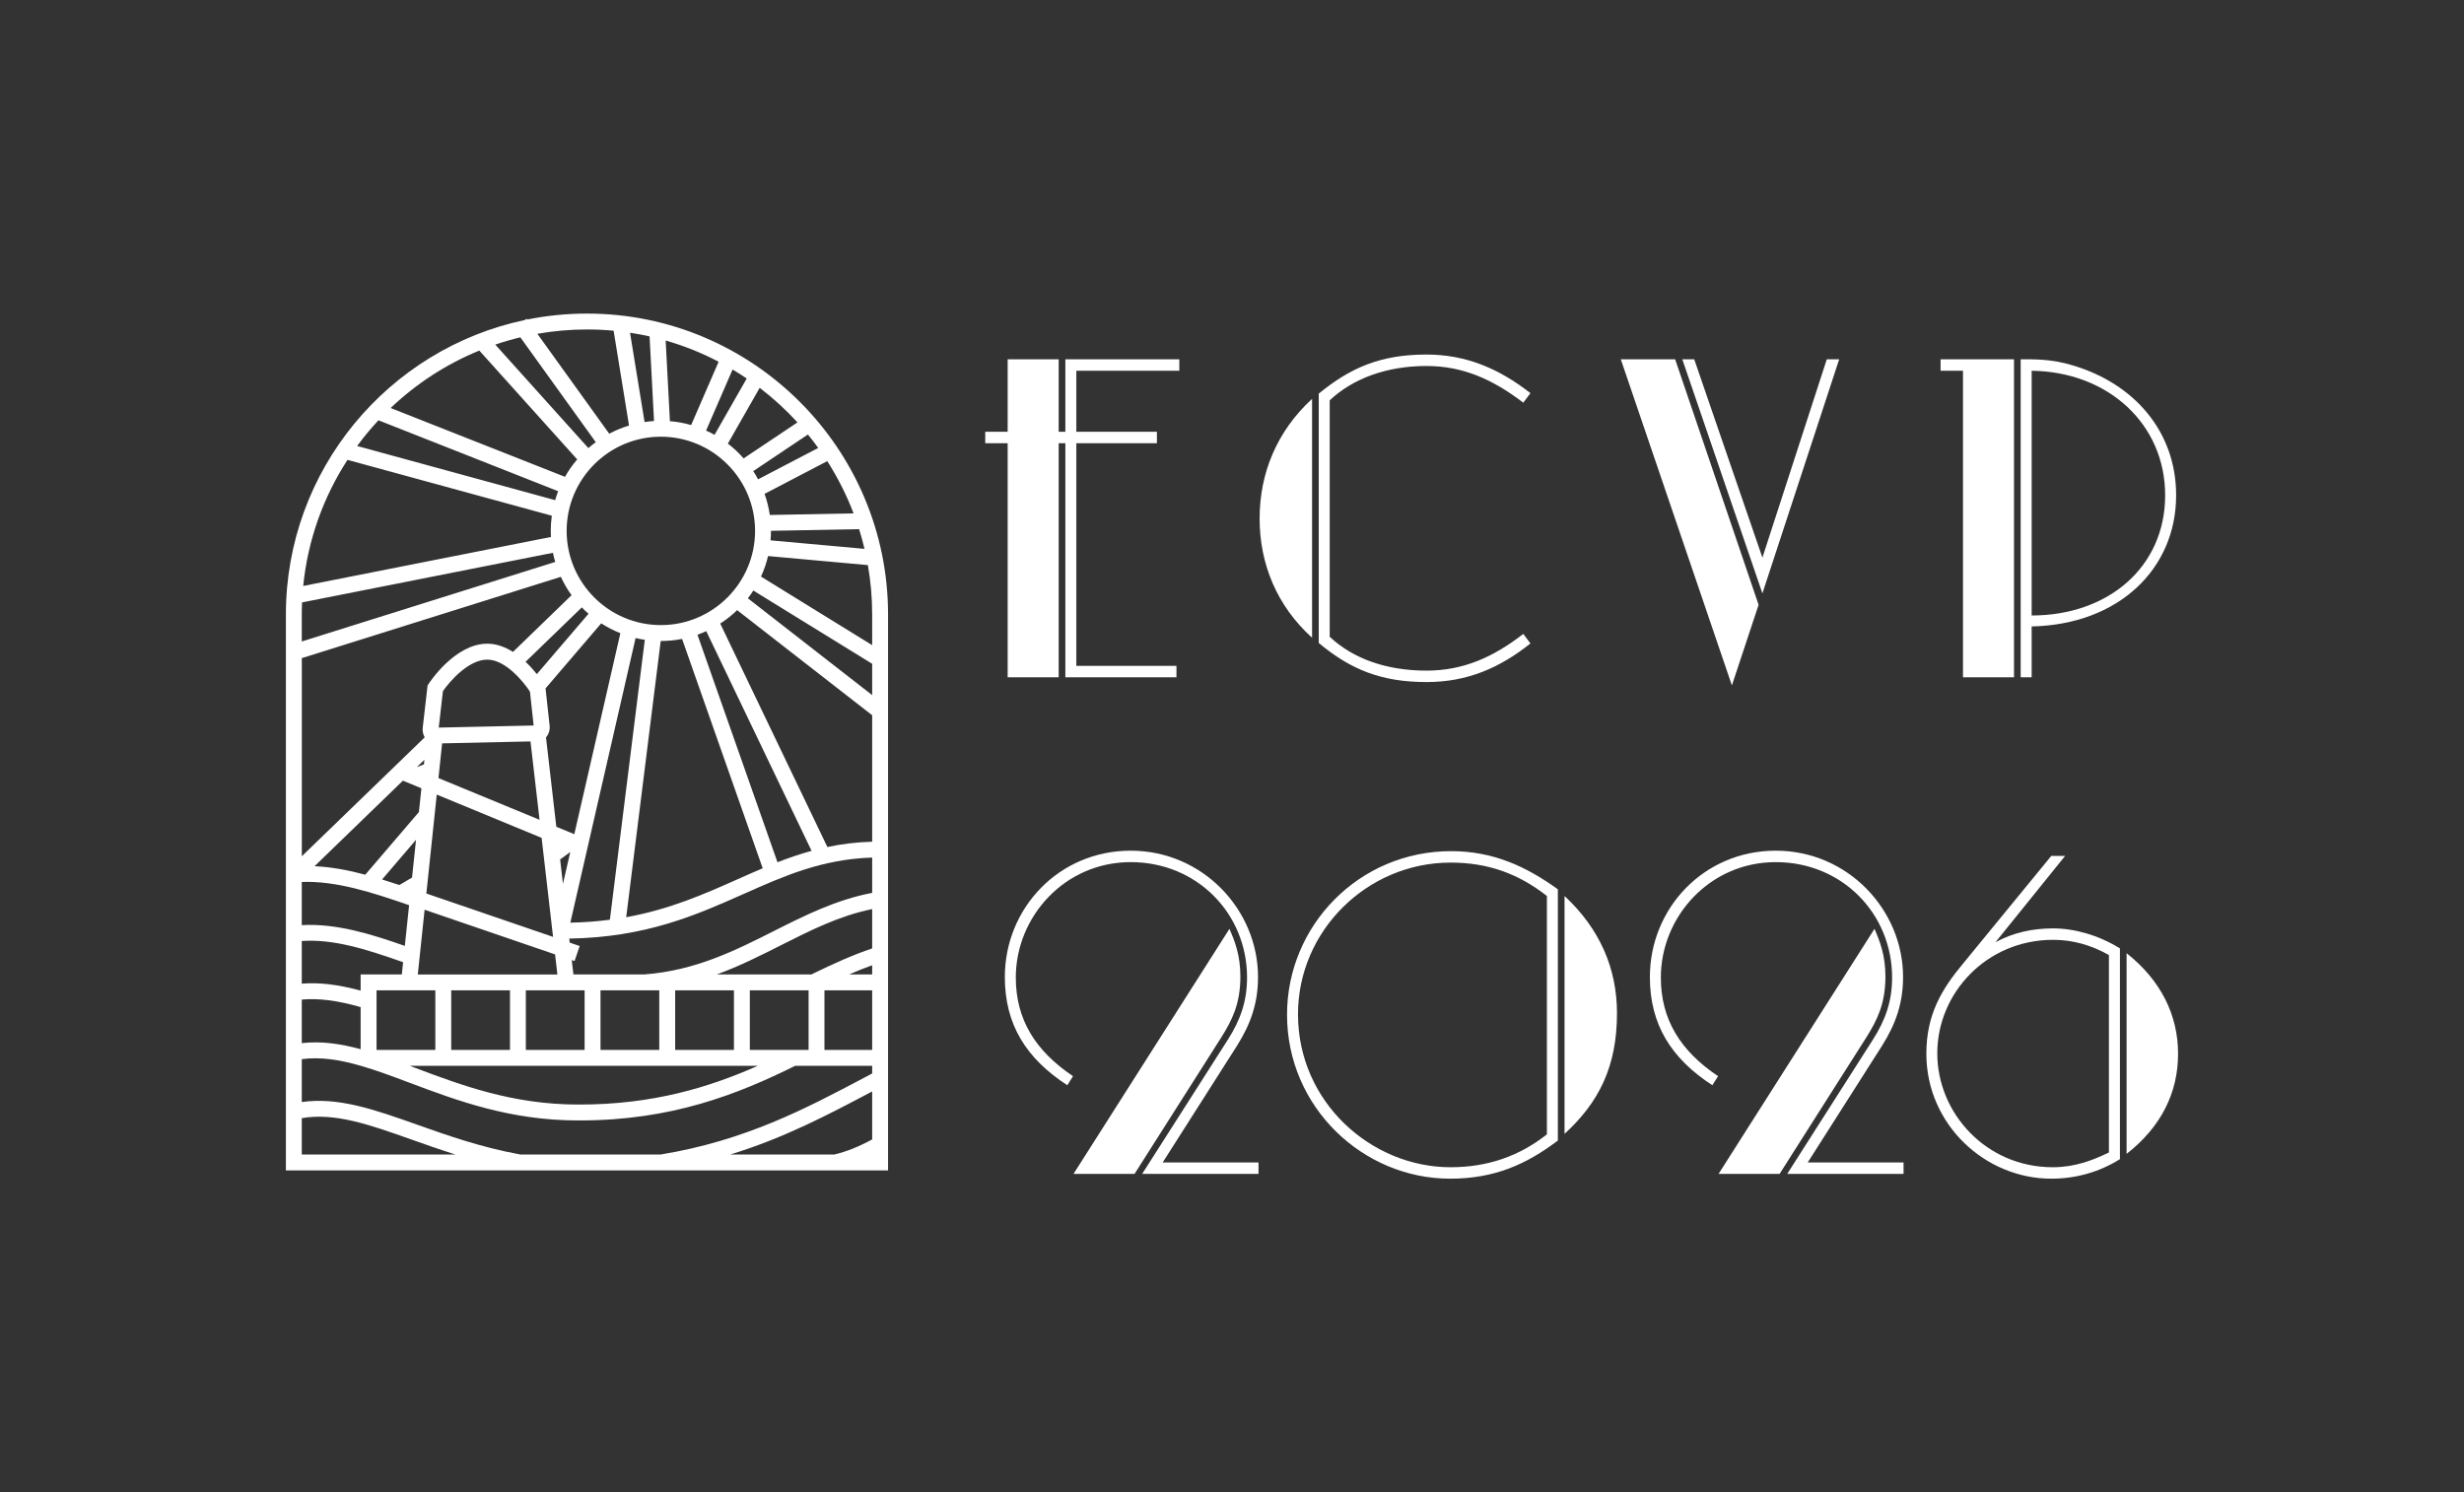 <?xml version="1.0" encoding="UTF-8"?>
<svg id="Layer_1" data-name="Layer 1" xmlns="http://www.w3.org/2000/svg" viewBox="0 0 620.12 375.61">
  <rect x="0" y="0" width="620.12" height="375.61" fill="#333333" stroke="none"/>
  <defs>
    <style>
      .cls-1 {
        fill: #fff;
      }
    </style>
  </defs>
  <polygon class="cls-1" points="253.6 170.48 266.44 170.48 266.44 111.56 268.12 111.56 268.12 170.48 296.08 170.48 296.08 167.6 270.88 167.6 270.88 111.56 291.16 111.56 291.16 108.68 270.88 108.68 270.88 93.32 296.8 93.32 296.8 90.44 268.12 90.44 268.12 108.68 266.44 108.68 266.44 90.44 253.6 90.44 253.6 108.68 247.96 108.68 247.96 111.56 253.6 111.56 253.6 170.48"/>
  <path class="cls-1" d="M330.21,160.52v-60.12c-8.88,8.16-13.2,18.72-13.2,30.12s4.32,21.96,13.2,30Z"/>
  <path class="cls-1" d="M385.17,161.96l-1.8-2.4c-7.44,5.76-15,9.24-24.36,9.24-10.08,0-18.48-3-24.36-8.52v-59.52c5.88-5.52,14.4-8.64,24.36-8.64,9.12,0,16.68,3.36,24.36,9.24l1.8-2.4c-7.68-6-15.96-9.72-26.16-9.72-11.64,0-19.2,3.36-27.12,9.84v62.76c7.92,6.6,15.6,9.84,27.12,9.84,10.32,0,18.48-3.6,26.16-9.72Z"/>
  <polygon class="cls-1" points="462.87 90.44 459.75 90.44 443.55 140.36 426.39 90.44 423.39 90.44 443.55 149.36 462.87 90.44"/>
  <polygon class="cls-1" points="442.59 152.24 421.59 90.44 407.91 90.44 435.87 172.52 442.59 152.24"/>
  <path class="cls-1" d="M312.17,245.8c0-5.4-1.44-9-2.76-12l-39.24,61.68h15.36l21.96-34.56c2.52-4.08,4.68-8.16,4.68-15.12Z"/>
  <path class="cls-1" d="M311.33,263.2c3.48-5.52,5.28-10.8,5.28-17.28,0-16.92-13.92-31.8-32.04-31.8s-31.68,14.52-31.68,31.8c0,12,5.4,20.52,15.72,27.24l1.44-2.28c-9.48-6.36-14.4-14.28-14.4-24.84,0-15.24,12.24-29.04,28.92-29.04s29.28,12.96,29.28,29.04c0,6-1.68,10.68-4.8,15.6l-21.6,33.84h29.28v-2.88h-24.12l18.72-29.4Z"/>
  <path class="cls-1" d="M393.75,225.52v59.88c8.64-7.92,13.2-16.92,13.2-30.36,0-11.28-4.32-21.24-13.2-29.52Z"/>
  <path class="cls-1" d="M323.91,255.4c0,23.28,19.08,41.28,41.04,41.28,11.16,0,19.2-3.6,27.12-9.6v-63.24c-8.16-5.88-16.44-9.6-26.88-9.6-23.16,0-41.28,18.72-41.28,41.16ZM389.31,285.52c-6.96,5.52-15,8.28-24.24,8.28-19.92,0-38.4-16.32-38.4-38.52,0-21,17.4-38.16,38.4-38.16,9.36,0,17.04,2.76,24.24,8.4v60Z"/>
  <path class="cls-1" d="M473.67,263.2c3.48-5.52,5.28-10.8,5.28-17.28,0-16.92-13.92-31.8-32.04-31.8s-31.68,14.52-31.68,31.8c0,12,5.4,20.52,15.72,27.24l1.44-2.28c-9.48-6.36-14.4-14.28-14.4-24.84,0-15.24,12.24-29.04,28.92-29.04s29.28,12.96,29.28,29.04c0,6-1.68,10.68-4.8,15.6l-21.6,33.84h29.28v-2.88h-24.12l18.72-29.4Z"/>
  <path class="cls-1" d="M474.51,245.8c0-5.4-1.44-9-2.76-12l-39.24,61.68h15.36l21.96-34.56c2.52-4.08,4.68-8.16,4.68-15.12Z"/>
  <path class="cls-1" d="M502.21,237.16l17.52-21.72h-3.48l-22.32,27.24c-5.28,6.36-9.12,12.72-9.12,22.56,0,17.76,14.76,31.44,31.44,31.44,6.24,0,12.12-1.68,17.28-4.92v-53.04c-5.4-3.36-11.52-5.04-16.8-5.04s-10.08,1.08-14.52,3.48ZM530.76,290.08c-4.2,2.04-8.64,3.72-14.16,3.72-16.68,0-29.04-13.56-29.04-28.68s12.36-28.56,29.16-28.56c4.92,0,9.6,1.32,14.04,3.84v49.68Z"/>
  <path class="cls-1" d="M535.2,239.92v50.52c8.76-6.84,12.96-15.48,12.96-25.2s-4.32-18.48-12.96-25.32Z"/>
  <path class="cls-1" d="M511.31,157.68c21.96-.48,36.36-14.52,36.36-33,0-16.2-10.68-28.12-25.92-32.68-5.4-1.68-9.84-1.56-13.2-1.56v80.04h2.76v-12.8ZM511.31,93.32c19.2.24,33.6,13.36,33.6,31.36s-14.28,30.24-33.6,30.24v-61.6Z"/>
  <polygon class="cls-1" points="494.03 170.48 506.87 170.48 506.87 90.44 488.39 90.44 488.39 93.32 494.03 93.32 494.03 170.48"/>
  <path class="cls-1" d="M147.73,78.93c-5.16,0-10.2.52-15.07,1.5l-.14-.19-.44.31c-34.3,7.23-60.13,37.72-60.13,74.14v139.91h151.55v-139.91c0-41.78-33.99-75.76-75.77-75.76ZM200.7,106.32l-13.55,9.06c-1.2-1.37-2.53-2.62-3.97-3.72l8.01-14.04c3.43,2.62,6.61,5.53,9.51,8.7ZM75.95,154.69c0-1.02.02-2.04.07-3.06l63.14-12.49c.16.78.35,1.55.58,2.3l-63.79,20.02v-6.77ZM166.32,109.92c13.07,0,23.71,10.64,23.71,23.71s-10.64,23.71-23.71,23.71-23.71-10.63-23.71-23.71,10.63-23.71,23.71-23.71ZM177.74,158.86l26.51,55.3c-2.96.81-5.8,1.79-8.58,2.87l-20.14-57.27c.75-.26,1.49-.56,2.21-.9ZM219.5,224.74c-9.12,1.73-17.06,5.74-24.75,9.61-9.67,4.88-19.67,9.93-32.54,10.92h-17.9l-.42-3.61.71.24,1.29-3.78-2.51-.86-.12-1.01c19.38-.34,31.86-5.89,43.95-11.26,10.07-4.48,19.59-8.72,32.29-9.14v8.89ZM219.5,238.72c-4.91,1.66-9.66,3.81-15.16,6.48l.03.07h-23.96c5.74-2.1,10.99-4.75,16.14-7.35,7.55-3.81,14.72-7.42,22.95-9.1v9.9ZM219.5,245.27h-5.79c1.97-.86,3.88-1.63,5.79-2.31v2.31ZM169.92,264.27v-15h14.79v15h-14.79ZM140.97,216.33l2.55-1.87-1.84,8.01-.71-6.15ZM133.51,186.62l2.28,19.73-25.44-10.5.92-8.74,22.24-.49ZM136.31,210.9l2.88,24.92-31.89-10.92,2.62-24.9,26.4,10.9ZM103.7,220.89l-3.19,1.87s0,0,0,0c-1.46-.48-2.91-.95-4.35-1.39,0,0,0,0,0,0l8.54-9.98-1,9.5ZM106.87,228.99l32.83,11.24.58,5.05h-35.13l1.71-16.28ZM109.56,249.27v15h-14.79v-15h14.79ZM113.56,249.27h14.79v15h-14.79v-15ZM132.34,249.27h14.79v15h-14.79v-15ZM151.13,249.27h14.79v15h-14.79v-15ZM171.66,160.82l20.29,57.73c-2.12.89-4.23,1.83-6.36,2.78-8.38,3.73-16.97,7.54-27.99,9.54l8.68-69.53h.04c1.83,0,3.61-.18,5.34-.52ZM153.49,231.5c-3.11.41-6.41.67-9.95.74l16.42-71.64c.76.18,1.54.33,2.32.44l-8.79,70.46ZM144.54,209.97h0s-4.53-1.87-4.53-1.87l-2.6-22.51s.03-.02.04-.03c.68-.77.99-1.84.87-2.95l-1.02-9.34,14.01-16.37c1.51.98,3.12,1.81,4.82,2.48l-11.59,50.58ZM148.11,154.49l-13,15.19c-.75-.95-1.71-2.04-2.84-3.1l14.16-13.7c.53.57,1.1,1.1,1.68,1.6ZM133.37,174.06l.93,8.55-23.88.53,1.05-9.18c1.75-2.52,6.47-7.93,11.16-7.93h.01c4.55.01,9.07,5.5,10.72,8.04ZM106.68,192.51l-.03-.09-1.74.66h0s1.9-1.84,1.9-1.84h0s-.13,1.26-.13,1.26ZM101.39,196.49l4.67,1.93-.63,5.97-13.5,15.78s0,0,0,0c-4.29-1.15-8.53-1.95-12.77-2.14l22.24-21.53ZM75.95,221.99c8.67-.3,17.62,2.6,27.01,5.85,0,0,0,0,0,0l-1.08,10.25s0,0,0,0c-8.16-2.87-17.13-5.73-25.93-5.23v-10.87ZM75.95,236.85c7.79-.51,15.66,1.86,25.5,5.34,0,0,0,0,0,0l-.32,3.08h-10.37v4.07c-5.7-1.54-10.42-2.1-14.81-1.75v-10.74ZM75.95,251.6c4.27-.38,8.94.22,14.81,1.89v10.6c-5.05-1.38-9.91-2.09-14.81-1.53v-10.96ZM190.72,268.27c-12.24,5.41-26.39,9.75-44.82,9.75h-.49c-16.39-.01-29.37-4.89-40.83-9.2-.49-.18-.97-.37-1.45-.55h87.59ZM188.71,264.27v-15h14.79v15h-14.79ZM207.49,249.27h12.01v15h-12.01v-15ZM219.5,211.86c-4.04.12-7.76.59-11.27,1.34l-26.97-56.25c1.53-.98,2.96-2.11,4.26-3.37l33.98,26.45v31.83ZM75.95,165.66l65.2-20.47c.74,1.64,1.65,3.18,2.7,4.62l-14.75,14.28c-1.92-1.21-4.1-2.07-6.45-2.07h-.02c-8.13,0-14.5,9.72-14.77,10.13l-.25.39-1.22,10.62c-.1.86.09,1.73.5,2.43h0s-30.93,29.93-30.93,29.93v-49.87ZM75.95,266.59c4.77-.62,9.65.17,14.81,1.67h0s.05.01.05.01c3.93,1.13,8.03,2.67,12.36,4.3,11.78,4.42,25.13,9.44,42.23,9.45h.51c23.19,0,39.76-6.6,54.22-13.75h19.37v1.93l-1.96,1.04c-14.74,7.8-29.99,15.87-51.3,19.36h-35.25c-9.94-1.81-18.52-4.85-26.09-7.54-10.53-3.73-19.73-6.99-28.95-5.67v-10.8ZM188.21,150.59c.5-.62.96-1.28,1.38-1.95l29.91,18.44v7.88l-31.29-24.37ZM219.5,154.69v7.7l-27.98-17.26c.76-1.64,1.36-3.37,1.78-5.17l25.12,2.28c.71,4.04,1.08,8.2,1.08,12.45ZM179.83,109.45c-.69-.39-1.4-.75-2.13-1.07l6.67-15.37c1.21.72,2.4,1.47,3.56,2.26l-8.1,14.18ZM180.86,91.05l-6.92,15.94c-1.71-.5-3.5-.83-5.34-.97l-1.07-20.31c4.66,1.34,9.12,3.13,13.33,5.34ZM163.48,84.67l1.12,21.31c-.81.04-1.6.13-2.38.25l-3.66-22.48c1.66.25,3.3.56,4.92.92ZM147.73,82.93c2.26,0,4.49.1,6.7.31l3.88,23.87c-1.74.52-3.41,1.21-4.98,2.06l-18.09-25.15c4.06-.72,8.23-1.09,12.49-1.09ZM130.96,84.91l18.98,26.39c-.65.47-1.27.97-1.86,1.49l-23.43-26.05c2.06-.71,4.17-1.32,6.31-1.83ZM120.63,88.24l24.64,27.4c-1.17,1.35-2.2,2.82-3.08,4.38l-43.88-17.32c6.43-6.12,13.98-11.05,22.32-14.46ZM95.25,105.79l45.22,17.85c-.28.73-.54,1.48-.75,2.25l-49.84-13.63c1.66-2.26,3.45-4.42,5.37-6.47ZM87.46,115.75l51.42,14.06c-.18,1.25-.27,2.52-.27,3.82,0,.51.01,1.03.05,1.53l-62.35,12.33c1.16-11.61,5.1-22.42,11.15-31.74ZM75.95,290.6v-9.16c8.4-1.42,16.95,1.61,27.62,5.39,3.47,1.24,7.15,2.53,11.07,3.77h-38.69ZM219.41,274.77l.09-.05v12.08c-3.47,1.88-6.46,3.07-9.55,3.8h-26.18c13.64-4.18,24.77-10.08,35.64-15.83ZM193.92,136.01c.08-.78.11-1.58.11-2.38v-.02l22.18-.42c.51,1.63.97,3.28,1.36,4.96l-23.65-2.14ZM193.74,129.62c-.27-1.83-.71-3.61-1.32-5.31l15.78-8.24c2.63,4.12,4.86,8.52,6.62,13.15l-21.08.4ZM190.79,120.65c-.37-.71-.78-1.4-1.22-2.07l13.76-9.21c.9,1.1,1.77,2.22,2.59,3.38l-15.13,7.9Z"/>
</svg>
